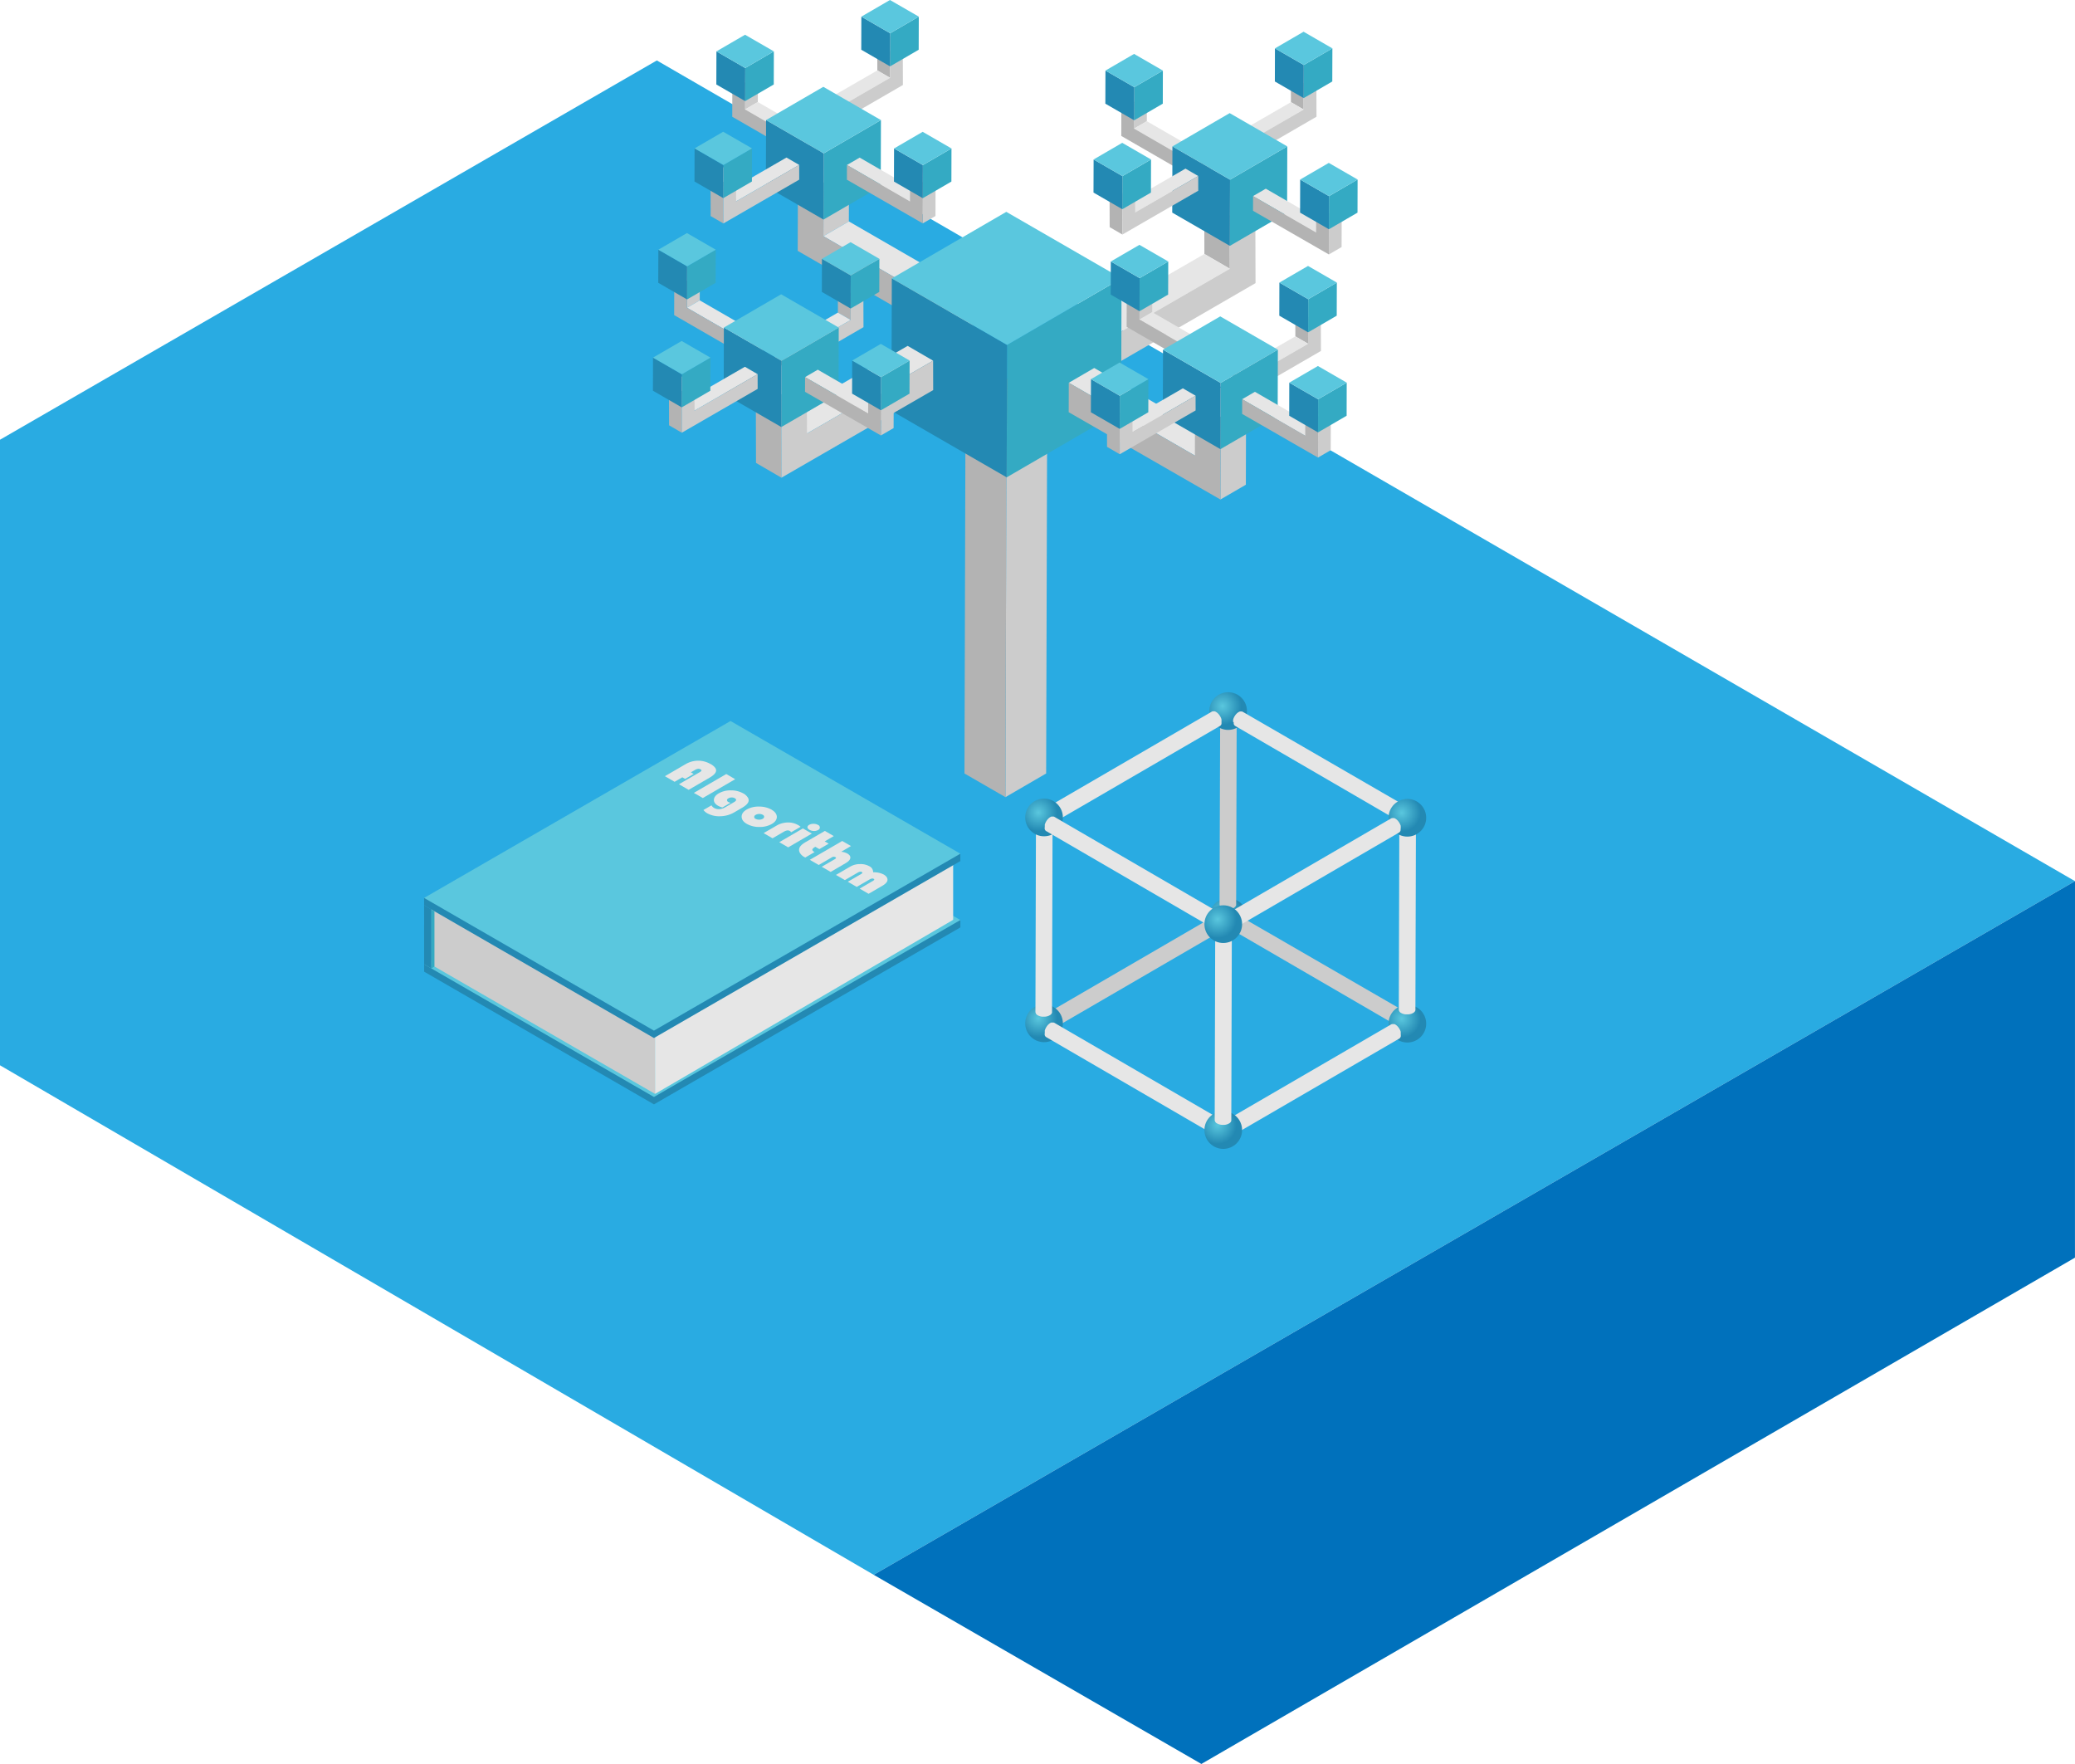 <svg id="Layer_1" data-name="Layer 1" xmlns="http://www.w3.org/2000/svg" xmlns:xlink="http://www.w3.org/1999/xlink" viewBox="0 0 1182 1004.67"><defs><style>.cls-1{fill:none;}.cls-2{fill:#29abe2;}.cls-3{fill:#0071bc;}.cls-4{fill:#2389b3;}.cls-5{fill:#5ac7de;}.cls-6{fill:#ccc;}.cls-7{fill:#e6e6e6;}.cls-8{fill:#34aac3;}.cls-9{isolation:isolate;}.cls-10{clip-path:url(#clip-path);}.cls-11{fill:#848484;}.cls-12{fill:#b3b3b3;}.cls-13{fill:url(#radial-gradient);}.cls-14{fill:url(#radial-gradient-2);}.cls-15{fill:url(#radial-gradient-3);}.cls-16{fill:url(#radial-gradient-4);}.cls-17{fill:url(#radial-gradient-5);}.cls-18{fill:url(#radial-gradient-6);}.cls-19{fill:url(#radial-gradient-7);}.cls-20{fill:url(#radial-gradient-8);}</style><clipPath id="clip-path" transform="translate(-311.3 -29.8)"><polygon class="cls-1" points="683.8 475.5 709.55 460.54 825.6 527.53 799.85 542.5 683.8 475.5"/></clipPath><radialGradient id="radial-gradient" cx="696.41" cy="519.43" r="10.73" gradientUnits="userSpaceOnUse"><stop offset="0" stop-color="#5ac7de"/><stop offset="1" stop-color="#2389b3"/></radialGradient><radialGradient id="radial-gradient-2" cx="798.5" cy="580.2" r="10.73" xlink:href="#radial-gradient"/><radialGradient id="radial-gradient-3" cx="591.54" cy="580.01" r="10.73" xlink:href="#radial-gradient"/><radialGradient id="radial-gradient-4" cx="693.63" cy="640.79" r="10.73" xlink:href="#radial-gradient"/><radialGradient id="radial-gradient-5" cx="696.41" cy="402.16" r="10.73" xlink:href="#radial-gradient"/><radialGradient id="radial-gradient-6" cx="798.5" cy="462.94" r="10.73" xlink:href="#radial-gradient"/><radialGradient id="radial-gradient-7" cx="591.54" cy="462.75" r="10.73" xlink:href="#radial-gradient"/><radialGradient id="radial-gradient-8" cx="693.63" cy="523.52" r="10.73" xlink:href="#radial-gradient"/></defs><title>learning</title><polygon class="cls-2" points="374.16 34.43 1182 501.87 497.69 896.94 0 606.75 0 250.45 374.16 34.43"/><polyline class="cls-3" points="1182 501.87 1181.98 716.31 684.36 1004.67 497.69 896.94"/><g id="Book"><polygon class="cls-4" points="540.68 524.54 416.15 452.64 250.1 548.51 241.6 549.21 241.6 553.42 372.52 629 547.06 528.22 547.06 524.01 540.68 524.54"/><polygon class="cls-5" points="241.6 549.21 416.15 448.43 547.06 524.01 372.52 624.79 241.6 549.21"/><polygon class="cls-6" points="245.74 512.7 245.73 549.48 373.14 623.03 373.13 586.26 245.74 512.7"/><polygon class="cls-7" points="373.13 586.26 373.14 623.03 542.96 523.9 542.96 488.33 373.13 586.26"/><polygon class="cls-4" points="540.67 486.75 416.14 414.85 250.1 510.72 241.59 511.42 241.59 515.63 372.51 591.21 547.05 490.44 547.05 486.23 540.67 486.75"/><polygon class="cls-5" points="241.59 511.42 416.14 410.65 547.05 486.23 372.51 587 241.59 511.42"/><polygon class="cls-4" points="241.59 515.63 241.6 549.21 245.73 551.59 245.73 518.02 241.59 515.63"/><polygon class="cls-8" points="247.48 550.49 247.48 519.03 245.73 518.02 245.73 551.59 247.48 550.49"/><g class="cls-9"><g class="cls-10"><path class="cls-7" d="M716.1,465a14,14,0,0,0-7.15-1.94,14.25,14.25,0,0,0-7.16,2l-11.73,6.83,5.52,3.19,4.4-2.56,1.59.92,4.87-2.83-1.59-.92,2.29-1.33c1.28-.75,2.35-.87,3.21-.37.45.26.61.51.51.77a3,3,0,0,1-1.24,1l-11.56,6.71,5.52,3.19,11.93-6.93q3.56-2.07,3.71-4c.1-1.26-1-2.52-3.12-3.78" transform="translate(-311.3 -29.8)"/><polyline class="cls-7" points="418.79 443.8 413.71 440.86 395.25 451.59 400.34 454.53 418.79 443.8"/><path class="cls-7" d="M734.73,481.71a14,14,0,0,0-7-1.75,13.35,13.35,0,0,0-6.93,1.65q-2.68,1.56-2.83,3.61t2.33,3.49a10.34,10.34,0,0,0,2.5,1l4.65-2.7a3.68,3.68,0,0,1-1.25-.43,1.26,1.26,0,0,1-.78-1.05,1.22,1.22,0,0,1,.76-1A3.65,3.65,0,0,1,728,484a3.7,3.7,0,0,1,1.85.42c1.15.66,1,1.41-.39,2.23l-5.07,2.95a7.37,7.37,0,0,1-3.33,1.06,5.32,5.32,0,0,1-3-.7,3.66,3.66,0,0,1-1.47-1.48l-4.6,2.67a8.51,8.51,0,0,0,2,1.76,14.15,14.15,0,0,0,7.63,1.79,16.31,16.31,0,0,0,7.92-2.21l4.44-2.58c2.24-1.3,3.48-2.57,3.74-3.79a2.9,2.9,0,0,0-.58-2.3,7.21,7.21,0,0,0-2.42-2.14" transform="translate(-311.3 -29.8)"/><path class="cls-7" d="M741.7,496.22a1.31,1.31,0,0,1-.78-1.15,1.41,1.41,0,0,1,.86-1.16,4,4,0,0,1,2-.51,3.81,3.81,0,0,1,2,.46,1.35,1.35,0,0,1,.82,1.15,1.46,1.46,0,0,1-.87,1.17,4.43,4.43,0,0,1-4,0m9.19-5.18a14.39,14.39,0,0,0-7.19-1.81,13.6,13.6,0,0,0-7.08,1.68c-1.94,1.13-2.9,2.49-2.88,4.1s1,3,3,4.11a14,14,0,0,0,7.1,1.72,13.65,13.65,0,0,0,7.06-1.69c1.92-1.11,2.88-2.47,2.88-4s-1-3-2.88-4.06" transform="translate(-311.3 -29.8)"/><path class="cls-7" d="M765.91,499.71a11.22,11.22,0,0,0-6-1.46,13,13,0,0,0-6.26,1.78l-7.37,4.28,5.09,2.94,6.4-3.72c1.4-.82,2.57-1,3.5-.42a1.57,1.57,0,0,1,.66.73l5.41-3.14a11.78,11.78,0,0,0-1.4-1" transform="translate(-311.3 -29.8)"/><path class="cls-7" d="M773.76,504.57l-5.09-2.93-13.48,7.83,5.09,2.94,13.48-7.84m3.49-4.95a5.05,5.05,0,0,0-2.52-.61,4.77,4.77,0,0,0-2.46.56c-.7.41-1,.88-1,1.41s.42,1,1.16,1.45a5.1,5.1,0,0,0,2.5.67,4.81,4.81,0,0,0,2.45-.59,1.58,1.58,0,0,0,.94-1.44,1.75,1.75,0,0,0-1-1.45" transform="translate(-311.3 -29.8)"/><path class="cls-7" d="M786.26,506l-5.09-2.94-11.07,6.43q-2.88,1.68-3.45,3.37a3.25,3.25,0,0,0,.29,2.67,6.22,6.22,0,0,0,2.46,2.35l.6.33,5.31-3.09c-.9-.52-1.33-1-1.27-1.43s.64-1,1.71-1.59l2.28,1.32,5.34-3.1L781.09,509l5.17-3" transform="translate(-311.3 -29.8)"/><path class="cls-7" d="M796.14,511.73l-5.09-2.94L772.6,519.52l5.08,2.94L785,518.2a2,2,0,0,1,2.11-.24c.35.2.49.4.41.59a2.63,2.63,0,0,1-1,.78l-7.13,4.14,5.09,2.94,8.54-5c1.6-.93,2.48-1.88,2.65-2.87s-.39-1.85-1.7-2.61a8.6,8.6,0,0,0-3.52-1l5.64-3.28" transform="translate(-311.3 -29.8)"/><path class="cls-7" d="M814.57,527.82a12.45,12.45,0,0,0-5.9-1.21,3.7,3.7,0,0,0-2.16-3.44,10.18,10.18,0,0,0-5.31-1.23,11.06,11.06,0,0,0-5.41,1.35l-8.3,4.83,5.09,2.94,7.26-4.22c1-.58,1.79-.71,2.35-.39.31.18.41.37.32.57a2.85,2.85,0,0,1-1,.78L794.25,532l5.09,2.94,7.26-4.22c1-.58,1.79-.71,2.37-.38.31.18.4.37.31.57a2.75,2.75,0,0,1-1,.77L801,535.93l5.08,2.94,7.74-4.5c1.83-1.06,2.81-2.1,3-3.13q.3-1.95-2.24-3.42" transform="translate(-311.3 -29.8)"/></g></g></g><g id="Tree"><g id="Trunk"><polygon class="cls-6" points="573.34 242.42 596.53 228.95 595.93 440.54 572.74 454.02 573.34 242.42"/><polygon class="cls-11" points="550 228.95 573.19 215.48 596.53 228.95 573.34 242.42 550 228.95"/><polygon class="cls-12" points="573.34 242.42 572.74 454.02 549.4 440.55 550 228.95 573.34 242.42"/></g><g id="Branch_2" data-name="Branch 2"><polygon class="cls-12" points="700.56 153.07 686.07 144.65 685.98 114.22 700.48 122.64 700.56 153.07"/><polygon class="cls-7" points="700.48 122.64 685.98 114.22 700.57 105.8 715.06 114.22 700.48 122.64"/><polygon class="cls-7" points="628.72 194.55 614.23 186.13 686.07 144.65 700.56 153.07 628.72 194.55"/><polygon class="cls-12" points="628.77 211.31 614.28 202.89 614.23 186.13 628.72 194.55 628.77 211.31"/><polygon class="cls-6" points="715.06 114.22 715.15 144.65 715.2 161.25 628.77 211.31 628.72 194.55 700.56 153.07 700.48 122.64 715.06 114.22"/></g><g id="Branch_4" data-name="Branch 4"><polygon class="cls-6" points="469.13 104.09 483.62 95.67 483.54 126.11 469.04 134.53 469.13 104.09"/><polygon class="cls-7" points="454.55 95.67 469.04 87.25 483.62 95.67 469.13 104.09 454.55 95.67"/><polygon class="cls-6" points="540.89 176.01 555.38 167.59 555.34 184.35 540.84 192.77 540.89 176.01"/><polygon class="cls-7" points="469.04 134.53 483.54 126.11 555.38 167.59 540.89 176.01 469.04 134.53"/><polygon class="cls-12" points="469.13 104.09 469.04 134.53 540.89 176.01 540.84 192.77 454.41 142.87 454.46 126.11 454.55 95.67 469.13 104.09"/></g><g id="Branch_4_copy" data-name="Branch 4 copy"><polygon class="cls-6" points="424.48 47.11 431.73 42.9 431.69 58.12 424.44 62.33 424.48 47.11"/><polygon class="cls-7" points="417.19 42.9 424.44 38.69 431.73 42.9 424.48 47.11 417.19 42.9"/><polygon class="cls-6" points="460.36 83.07 467.61 78.86 467.58 87.24 460.34 91.45 460.36 83.07"/><polygon class="cls-7" points="424.44 62.33 431.69 58.12 467.61 78.86 460.36 83.07 424.44 62.33"/><polygon class="cls-12" points="424.48 47.11 424.44 62.33 460.36 83.07 460.34 91.45 417.12 66.5 417.14 58.12 417.19 42.9 424.48 47.11"/></g><g id="Bush_4_copy" data-name="Bush 4 copy"><polygon class="cls-8" points="440.82 29.26 440.77 48.12 424.46 57.59 424.52 38.74 440.82 29.26"/><polygon class="cls-4" points="424.52 38.74 424.46 57.59 408.05 48.12 408.11 29.26 424.52 38.74"/><polygon class="cls-5" points="440.82 29.26 424.52 38.74 408.11 29.26 424.41 19.79 440.82 29.26"/></g><g id="Branch_4_copy_3" data-name="Branch 4 copy 3"><polygon class="cls-6" points="391.39 160.07 398.64 155.86 398.6 171.07 391.35 175.28 391.39 160.07"/><polygon class="cls-7" points="384.1 155.86 391.35 151.65 398.64 155.86 391.39 160.07 384.1 155.86"/><polygon class="cls-6" points="427.27 196.03 434.52 191.81 434.5 200.19 427.25 204.41 427.27 196.03"/><polygon class="cls-7" points="391.35 175.28 398.6 171.07 434.52 191.81 427.27 196.03 391.35 175.28"/><polygon class="cls-12" points="391.39 160.07 391.35 175.28 427.27 196.03 427.25 204.41 384.03 179.46 384.06 171.07 384.1 155.86 391.39 160.07"/></g><g id="Bush_4_copy_3" data-name="Bush 4 copy 3"><polygon class="cls-8" points="407.73 142.22 407.68 161.07 391.38 170.55 391.43 151.69 407.73 142.22"/><polygon class="cls-4" points="391.43 151.69 391.38 170.55 374.96 161.07 375.02 142.22 391.43 151.69"/><polygon class="cls-5" points="407.73 142.22 391.43 151.69 375.02 142.22 391.32 132.74 407.73 142.22"/></g><g id="Branch_4_copy_4" data-name="Branch 4 copy 4"><polygon class="cls-6" points="646.08 58.04 653.33 53.83 653.28 69.04 646.04 73.25 646.08 58.04"/><polygon class="cls-7" points="638.79 53.83 646.03 49.62 653.33 53.83 646.08 58.04 638.79 53.83"/><polygon class="cls-6" points="681.96 94 689.21 89.78 689.18 98.17 681.94 102.38 681.96 94"/><polygon class="cls-7" points="646.04 73.25 653.28 69.04 689.21 89.78 681.96 94 646.04 73.25"/><polygon class="cls-12" points="646.08 58.04 646.04 73.25 681.96 94 681.94 102.38 638.72 77.42 638.75 69.05 638.79 53.83 646.08 58.04"/></g><g id="Bush_4_copy_4" data-name="Bush 4 copy 4"><polygon class="cls-8" points="662.42 40.19 662.37 59.05 646.07 68.52 646.12 49.66 662.42 40.19"/><polygon class="cls-4" points="646.12 49.66 646.07 68.52 629.65 59.05 629.71 40.19 646.12 49.66"/><polygon class="cls-5" points="662.42 40.19 646.12 49.66 629.71 40.19 646.01 30.71 662.42 40.19"/></g><g id="Branch_2_copy_3" data-name="Branch 2 copy 3"><polygon class="cls-12" points="507.01 44.32 499.76 40.11 499.72 24.89 506.97 29.11 507.01 44.32"/><polygon class="cls-7" points="506.97 29.11 499.72 24.89 507.01 20.68 514.26 24.9 506.97 29.11"/><polygon class="cls-7" points="471.09 65.06 463.85 60.85 499.76 40.11 507.01 44.32 471.09 65.06"/><polygon class="cls-12" points="471.12 73.44 463.87 69.23 463.85 60.85 471.09 65.06 471.12 73.44"/><polygon class="cls-6" points="514.26 24.9 514.3 40.11 514.33 48.41 471.12 73.44 471.09 65.06 507.01 44.32 506.97 29.11 514.26 24.9"/></g><g id="Bush_3_copy_3" data-name="Bush 3 copy 3"><polygon class="cls-8" points="523.38 9.47 523.32 28.33 507.02 37.81 507.07 18.95 523.38 9.47"/><polygon class="cls-4" points="507.07 18.95 507.02 37.81 490.61 28.33 490.66 9.47 507.07 18.95"/><polygon class="cls-5" points="523.38 9.47 507.07 18.95 490.66 9.47 506.96 0 523.38 9.47"/></g><g id="Branch_2_copy_2" data-name="Branch 2 copy 2"><polygon class="cls-12" points="484.56 182.25 477.31 178.04 477.27 162.83 484.52 167.04 484.56 182.25"/><polygon class="cls-7" points="484.52 167.04 477.27 162.83 484.56 158.62 491.81 162.83 484.52 167.04"/><polygon class="cls-7" points="448.64 202.99 441.39 198.78 477.31 178.04 484.56 182.25 448.64 202.99"/><polygon class="cls-12" points="448.67 211.37 441.42 207.16 441.39 198.78 448.64 202.99 448.67 211.37"/><polygon class="cls-6" points="491.81 162.83 491.85 178.04 491.88 186.34 448.67 211.37 448.64 202.99 484.56 182.25 484.52 167.04 491.81 162.83"/></g><g id="Bush_3_copy_2" data-name="Bush 3 copy 2"><polygon class="cls-8" points="500.93 147.41 500.87 166.27 484.57 175.74 484.62 156.88 500.93 147.41"/><polygon class="cls-4" points="484.62 156.88 484.57 175.74 468.16 166.27 468.21 147.41 484.62 156.88"/><polygon class="cls-5" points="500.93 147.41 484.62 156.88 468.21 147.41 484.51 137.93 500.93 147.41"/></g><g id="Bush_4" data-name="Bush 4"><polygon class="cls-8" points="501.81 68.39 501.71 106.11 469.1 125.06 469.2 87.34 501.81 68.39"/><polygon class="cls-4" points="469.2 87.34 469.1 125.06 436.28 106.11 436.38 68.39 469.2 87.34"/><polygon class="cls-5" points="501.81 68.39 469.2 87.34 436.38 68.39 468.99 49.45 501.81 68.39"/></g><g id="Bush_1" data-name="Bush 1"><polygon class="cls-8" points="638.87 158.55 638.66 233.98 573.44 271.88 573.66 196.45 638.87 158.55"/><polygon class="cls-4" points="573.66 196.45 573.44 271.88 507.8 233.98 508.01 158.56 573.66 196.45"/><polygon class="cls-5" points="638.87 158.55 573.66 196.45 508.01 158.56 573.23 120.66 638.87 158.55"/></g><g id="Branch_4_copy_2" data-name="Branch 4 copy 2"><polygon class="cls-6" points="649.14 166.78 656.38 162.57 656.34 177.78 649.09 182 649.14 166.78"/><polygon class="cls-7" points="641.84 162.57 649.09 158.36 656.38 162.57 649.14 166.78 641.84 162.57"/><polygon class="cls-6" points="685.02 202.74 692.26 198.53 692.24 206.91 684.99 211.12 685.02 202.74"/><polygon class="cls-7" points="649.09 182 656.34 177.78 692.26 198.53 685.02 202.74 649.09 182"/><polygon class="cls-12" points="649.14 166.78 649.09 182 685.02 202.74 684.99 211.12 641.78 186.17 641.8 177.79 641.84 162.57 649.14 166.78"/></g><g id="Bush_4_copy_2" data-name="Bush 4 copy 2"><polygon class="cls-8" points="665.48 148.93 665.42 167.78 649.12 177.26 649.17 158.4 665.48 148.93"/><polygon class="cls-4" points="649.17 158.4 649.12 177.26 632.71 167.78 632.76 148.93 649.17 158.4"/><polygon class="cls-5" points="665.48 148.93 649.17 158.4 632.76 148.93 649.07 139.45 665.48 148.93"/></g><g id="Branch_1" data-name="Branch 1"><polygon class="cls-7" points="459.68 246.9 445.19 238.48 517.04 197 531.53 205.42 459.68 246.9"/><polygon class="cls-12" points="445.1 255.32 445.01 224.88 430.52 216.46 430.6 246.9 430.65 263.66 445.14 272.08 445.1 255.32"/><polygon class="cls-7" points="445.01 224.88 430.52 216.46 445.1 208.04 459.6 216.46 445.01 224.88"/><polygon class="cls-6" points="459.6 216.46 459.68 246.9 531.53 205.42 531.58 222.18 445.14 272.08 445.1 255.32 445.01 224.88 459.6 216.46"/></g><g id="Bush_5" data-name="Bush 5"><polygon class="cls-8" points="477.78 186.56 477.67 224.28 445.06 243.22 445.17 205.51 477.78 186.56"/><polygon class="cls-4" points="445.17 205.51 445.06 243.22 412.24 224.28 412.35 186.56 445.17 205.51"/><polygon class="cls-5" points="477.78 186.56 445.17 205.51 412.35 186.56 444.96 167.61 477.78 186.56"/></g><g id="Branch_1_copy" data-name="Branch 1 copy"><polygon class="cls-7" points="395.65 233.86 388.4 229.65 424.32 208.9 431.57 213.12 395.65 233.86"/><polygon class="cls-12" points="388.36 238.07 388.31 222.85 381.06 218.64 381.11 233.85 381.13 242.24 388.38 246.45 388.36 238.07"/><polygon class="cls-7" points="388.31 222.85 381.06 218.64 388.36 214.43 395.6 218.64 388.31 222.85"/><polygon class="cls-6" points="395.6 218.64 395.65 233.86 431.57 213.12 431.59 221.5 388.38 246.45 388.36 238.07 388.31 222.85 395.6 218.64"/></g><g id="Bush_5_copy" data-name="Bush 5 copy"><polygon class="cls-8" points="404.7 203.69 404.64 222.54 388.34 232.02 388.39 213.16 404.7 203.69"/><polygon class="cls-4" points="388.39 213.16 388.34 232.02 371.93 222.54 371.98 203.69 388.39 213.16"/><polygon class="cls-5" points="404.7 203.69 388.39 213.16 371.98 203.69 388.29 194.21 404.7 203.69"/></g><g id="Branch_3" data-name="Branch 3"><polygon class="cls-7" points="608.82 218.01 623.31 209.59 695.15 251.06 680.66 259.49 608.82 218.01"/><polygon class="cls-6" points="695.33 237.47 695.24 267.91 695.2 284.5 709.69 276.08 709.73 259.49 709.82 229.05 695.33 237.47"/><polygon class="cls-7" points="680.74 229.05 695.24 220.63 709.82 229.05 695.33 237.47 680.74 229.05"/><polygon class="cls-12" points="695.33 237.47 695.24 267.91 695.2 284.5 608.77 234.77 608.82 218.01 680.66 259.49 680.74 229.05 695.33 237.47"/></g><g id="Branch_2_copy_4" data-name="Branch 2 copy 4"><polygon class="cls-12" points="745.14 195.79 737.89 191.58 737.85 176.36 745.1 180.57 745.14 195.79"/><polygon class="cls-7" points="745.1 180.57 737.85 176.36 745.14 172.15 752.39 176.36 745.1 180.57"/><polygon class="cls-7" points="709.22 216.53 701.98 212.32 737.89 191.58 745.14 195.79 709.22 216.53"/><polygon class="cls-12" points="709.25 224.91 702 220.7 701.98 212.32 709.22 216.53 709.25 224.91"/><polygon class="cls-6" points="752.39 176.36 752.43 191.58 752.46 199.88 709.25 224.91 709.22 216.53 745.14 195.79 745.1 180.57 752.39 176.36"/></g><g id="Bush_3_copy_4" data-name="Bush 3 copy 4"><polygon class="cls-8" points="761.51 160.94 761.45 179.8 745.15 189.28 745.2 170.42 761.51 160.94"/><polygon class="cls-4" points="745.2 170.42 745.15 189.28 728.74 179.8 728.79 160.94 745.2 170.42"/><polygon class="cls-5" points="761.51 160.94 745.2 170.42 728.79 160.94 745.1 151.47 761.51 160.94"/></g><g id="Bush_2" data-name="Bush 2"><polygon class="cls-8" points="727.92 199.15 727.81 236.87 695.2 255.82 695.31 218.1 727.92 199.15"/><polygon class="cls-4" points="695.31 218.1 695.2 255.82 662.38 236.87 662.49 199.15 695.31 218.1"/><polygon class="cls-5" points="727.92 199.15 695.31 218.1 662.49 199.15 695.1 180.2 727.92 199.15"/></g><g id="Branch_3_copy" data-name="Branch 3 copy"><polygon class="cls-7" points="707.59 227.37 714.84 223.16 750.76 243.89 743.51 248.1 707.59 227.37"/><polygon class="cls-6" points="750.85 237.1 750.81 252.31 750.78 260.61 758.03 256.4 758.05 248.1 758.1 232.89 750.85 237.1"/><polygon class="cls-7" points="743.56 232.89 750.8 228.68 758.1 232.89 750.85 237.1 743.56 232.89"/><polygon class="cls-12" points="750.85 237.1 750.81 252.31 750.78 260.61 707.57 235.75 707.59 227.37 743.51 248.1 743.56 232.89 750.85 237.1"/></g><g id="Bush_2_copy" data-name="Bush 2 copy"><polygon class="cls-8" points="767.14 217.94 767.09 236.79 750.79 246.27 750.84 227.41 767.14 217.94"/><polygon class="cls-4" points="750.84 227.41 750.79 246.27 734.38 236.79 734.43 217.94 750.84 227.41"/><polygon class="cls-5" points="767.14 217.94 750.84 227.41 734.43 217.94 750.73 208.46 767.14 217.94"/></g><g id="Branch_3_copy_3" data-name="Branch 3 copy 3"><polygon class="cls-7" points="458.6 214.78 465.84 210.56 501.76 231.3 494.52 235.51 458.6 214.78"/><polygon class="cls-6" points="501.85 224.51 501.81 239.72 501.79 248.02 509.03 243.81 509.06 235.51 509.1 220.29 501.85 224.51"/><polygon class="cls-7" points="494.56 220.3 501.81 216.09 509.1 220.29 501.85 224.51 494.56 220.3"/><polygon class="cls-12" points="501.85 224.51 501.81 239.72 501.79 248.02 458.57 223.16 458.6 214.78 494.52 235.51 494.56 220.3 501.85 224.51"/></g><g id="Bush_2_copy_3" data-name="Bush 2 copy 3"><polygon class="cls-8" points="518.15 205.35 518.09 224.2 501.79 233.68 501.84 214.82 518.15 205.35"/><polygon class="cls-4" points="501.84 214.82 501.79 233.68 485.38 224.2 485.43 205.35 501.84 214.82"/><polygon class="cls-5" points="518.15 205.35 501.84 214.82 485.43 205.35 501.74 195.87 518.15 205.35"/></g><g id="Branch_1_copy_2" data-name="Branch 1 copy 2"><polygon class="cls-7" points="645.13 246.12 637.88 241.91 673.8 221.17 681.05 225.38 645.13 246.12"/><polygon class="cls-12" points="637.83 250.33 637.79 235.12 630.54 230.9 630.59 246.12 630.61 254.5 637.86 258.71 637.83 250.33"/><polygon class="cls-7" points="637.79 235.12 630.54 230.9 637.84 226.69 645.08 230.9 637.79 235.12"/><polygon class="cls-6" points="645.08 230.9 645.13 246.12 681.05 225.38 681.07 233.76 637.86 258.71 637.83 250.33 637.79 235.12 645.08 230.9"/></g><g id="Bush_5_copy_2" data-name="Bush 5 copy 2"><polygon class="cls-8" points="654.17 215.95 654.12 234.81 637.82 244.28 637.87 225.43 654.17 215.95"/><polygon class="cls-4" points="637.87 225.43 637.82 244.28 621.41 234.81 621.46 215.95 637.87 225.43"/><polygon class="cls-5" points="654.17 215.95 637.87 225.43 621.46 215.95 637.76 206.48 654.17 215.95"/></g><g id="Branch_2_copy" data-name="Branch 2 copy"><polygon class="cls-12" points="742.61 62.39 735.37 58.18 735.32 42.97 742.57 47.18 742.61 62.39"/><polygon class="cls-7" points="742.57 47.18 735.32 42.97 742.62 38.76 749.86 42.97 742.57 47.18"/><polygon class="cls-7" points="706.69 83.13 699.45 78.92 735.37 58.18 742.61 62.39 706.69 83.13"/><polygon class="cls-12" points="706.72 91.51 699.47 87.3 699.45 78.92 706.69 83.13 706.72 91.51"/><polygon class="cls-6" points="749.86 42.97 749.9 58.18 749.93 66.48 706.72 91.51 706.69 83.13 742.61 62.39 742.57 47.18 749.86 42.97"/></g><g id="Bush_3_copy" data-name="Bush 3 copy"><polygon class="cls-8" points="758.98 27.55 758.92 46.41 742.62 55.88 742.67 37.02 758.98 27.55"/><polygon class="cls-4" points="742.67 37.02 742.62 55.88 726.21 46.41 726.26 27.55 742.67 37.02"/><polygon class="cls-5" points="758.98 27.55 742.67 37.02 726.26 27.55 742.57 18.07 758.98 27.55"/></g><g id="Bush_3" data-name="Bush 3"><polygon class="cls-8" points="733.29 83.38 733.18 121.09 700.58 140.04 700.68 102.33 733.29 83.38"/><polygon class="cls-4" points="700.68 102.33 700.58 140.04 667.75 121.09 667.86 83.38 700.68 102.33"/><polygon class="cls-5" points="733.29 83.38 700.68 102.33 667.86 83.38 700.47 64.43 733.29 83.38"/></g><g id="Branch_3_copy_4" data-name="Branch 3 copy 4"><polygon class="cls-7" points="713.79 111.68 721.04 107.47 756.96 128.21 749.71 132.42 713.79 111.68"/><polygon class="cls-6" points="757.05 121.41 757.01 136.63 756.98 144.92 764.23 140.71 764.25 132.42 764.3 117.2 757.05 121.41"/><polygon class="cls-7" points="749.76 117.2 757 112.99 764.3 117.2 757.05 121.41 749.76 117.2"/><polygon class="cls-12" points="757.05 121.41 757.01 136.63 756.98 144.92 713.77 120.06 713.79 111.68 749.71 132.42 749.76 117.2 757.05 121.41"/></g><g id="Bush_2_copy_4" data-name="Bush 2 copy 4"><polygon class="cls-8" points="773.34 102.25 773.29 121.11 756.99 130.58 757.04 111.72 773.34 102.25"/><polygon class="cls-4" points="757.04 111.72 756.99 130.58 740.58 121.11 740.63 102.25 757.04 111.72"/><polygon class="cls-5" points="773.34 102.25 757.04 111.72 740.63 102.25 756.93 92.78 773.34 102.25"/></g><g id="Branch_1_copy_3" data-name="Branch 1 copy 3"><polygon class="cls-7" points="646.63 120.99 639.38 116.78 675.3 96.04 682.55 100.25 646.63 120.99"/><polygon class="cls-12" points="639.33 125.2 639.29 109.99 632.04 105.78 632.09 120.99 632.11 129.37 639.36 133.58 639.33 125.2"/><polygon class="cls-7" points="639.29 109.99 632.04 105.78 639.34 101.56 646.58 105.78 639.29 109.99"/><polygon class="cls-6" points="646.58 105.78 646.63 120.99 682.55 100.25 682.57 108.63 639.36 133.58 639.33 125.2 639.29 109.99 646.58 105.78"/></g><g id="Bush_5_copy_3" data-name="Bush 5 copy 3"><polygon class="cls-8" points="655.67 90.83 655.62 109.68 639.32 119.16 639.37 100.3 655.67 90.83"/><polygon class="cls-4" points="639.37 100.3 639.32 119.16 622.9 109.68 622.96 90.83 639.37 100.3"/><polygon class="cls-5" points="655.67 90.83 639.37 100.3 622.96 90.83 639.26 81.35 655.67 90.83"/></g><g id="Branch_1_copy_4" data-name="Branch 1 copy 4"><polygon class="cls-7" points="419.32 114.68 412.08 110.47 448 89.73 455.25 93.94 419.32 114.68"/><polygon class="cls-12" points="412.03 118.89 411.99 103.68 404.74 99.47 404.79 114.68 404.81 123.06 412.06 127.27 412.03 118.89"/><polygon class="cls-7" points="411.99 103.68 404.74 99.47 412.04 95.25 419.28 99.47 411.99 103.68"/><polygon class="cls-6" points="419.28 99.47 419.32 114.68 455.25 93.94 455.27 102.32 412.06 127.27 412.03 118.89 411.99 103.68 419.28 99.47"/></g><g id="Bush_5_copy_4" data-name="Bush 5 copy 4"><polygon class="cls-8" points="428.37 84.51 428.32 103.37 412.01 112.85 412.07 93.99 428.37 84.51"/><polygon class="cls-4" points="412.07 93.99 412.01 112.85 395.6 103.37 395.66 84.51 412.07 93.99"/><polygon class="cls-5" points="428.37 84.51 412.07 93.99 395.66 84.51 411.96 75.04 428.37 84.51"/></g><g id="Branch_3_copy_2" data-name="Branch 3 copy 2"><polygon class="cls-7" points="482.45 93.98 489.7 89.77 525.62 110.51 518.37 114.72 482.45 93.98"/><polygon class="cls-6" points="525.71 103.72 525.66 118.93 525.64 127.23 532.89 123.02 532.91 114.72 532.95 99.5 525.71 103.72"/><polygon class="cls-7" points="518.41 99.51 525.66 95.3 532.95 99.5 525.71 103.72 518.41 99.51"/><polygon class="cls-12" points="525.71 103.72 525.66 118.93 525.64 127.23 482.43 102.36 482.45 93.98 518.37 114.72 518.41 99.51 525.71 103.72"/></g><g id="Bush_2_copy_2" data-name="Bush 2 copy 2"><polygon class="cls-8" points="542 84.56 541.95 103.41 525.64 112.89 525.7 94.03 542 84.56"/><polygon class="cls-4" points="525.7 94.03 525.64 112.89 509.23 103.41 509.29 84.56 525.7 94.03"/><polygon class="cls-5" points="542 84.56 525.7 94.03 509.29 84.56 525.59 75.08 542 84.56"/></g></g><g id="Box"><circle class="cls-13" cx="699.6" cy="522.26" r="10.73"/><path class="cls-6" d="M1013.72,558.32c0-.06,0-.11,0-.17s0-.11,0-.16,0-.11,0-.17l0-.17a1.22,1.22,0,0,1,0-.17l0-.17c0-.06,0-.12,0-.18s0-.12.05-.18,0-.12,0-.18l.06-.17.06-.18.06-.16a1.22,1.22,0,0,1,.07-.17l.07-.16a1.11,1.11,0,0,1,.07-.16l.09-.18c0-.07.07-.14.1-.2l.17-.3c.08-.14.16-.27.25-.4l.21-.31.15-.19.13-.16.14-.16a.86.86,0,0,1,.13-.14l.14-.15a1.85,1.85,0,0,1,.14-.14l.15-.14.15-.13.15-.12.15-.11.14-.11.15-.09.14-.09,0,0,.11-.06.14-.07.13-.07.14,0,.14-.06.13,0,.14,0,.14,0,.15,0,.15,0h.33l.2,0,.23.07a1.39,1.39,0,0,1,.28.12L1113,606.76a1.43,1.43,0,0,0-.28-.13l-.23-.07-.2,0H1112l-.15,0-.15,0-.14,0-.14,0-.13.05-.14,0-.13,0-.14.07-.14.07-.1.06,0,0-.14.09-.14.09-.15.11-.15.11-.15.12-.15.13-.15.14-.14.14-.14.15-.13.14a1.83,1.83,0,0,0-.13.16,1,1,0,0,0-.13.16l-.15.2-.22.3c-.09.13-.17.27-.25.4l-.17.3-.1.2-.09.18-.07.16c0,.06,0,.11-.07.16s0,.11-.07.17l-.06.16-.06.18a1.09,1.09,0,0,0,0,.17l-.06.18c0,.06,0,.12,0,.18s0,.12,0,.18l0,.17,0,.17,0,.17c0,.06,0,.12,0,.17s0,.11,0,.16v.17a.76.76,0,0,0,0,.15h0c0,.06,0,.11,0,.16a.81.81,0,0,0,0,.16c0,.06,0,.11,0,.17l0,.16,0,.16c0,.06,0,.12.05.17a.55.55,0,0,0,.06.18,1.08,1.08,0,0,0,.08.19c0,.09.08.16.12.24a1.88,1.88,0,0,0,.59.57l-93.54-54.36a2,2,0,0,1-.72-.81c0-.06,0-.12-.08-.19l-.06-.18c0-.05,0-.11,0-.17l0-.16,0-.17c0-.05,0-.1,0-.16a.92.92,0,0,0,0-.16v-.16h0Z" transform="translate(-311.3 -29.8)"/><circle class="cls-14" cx="801.69" cy="583.04" r="10.73"/><path class="cls-7" d="M1109.21,619v-.17c0-.05,0-.11,0-.16s0-.11,0-.17l0-.17,0-.17,0-.18c0-.05,0-.11,0-.17s0-.12,0-.18a1.21,1.21,0,0,1,0-.18l-.06-.18-.06-.17-.06-.16c0-.06,0-.11-.07-.17a1.11,1.11,0,0,0-.07-.16l-.07-.16-.09-.18c0-.07-.07-.14-.1-.2l-.17-.3c-.08-.14-.16-.27-.25-.4s-.14-.21-.22-.31l-.15-.19-.13-.17-.13-.15a.86.86,0,0,0-.13-.14l-.14-.15-.14-.14-.15-.14-.15-.13-.15-.12-.15-.12-.15-.1-.14-.1-.14-.08,0,0-.1-.06-.14-.07-.14-.07-.13-.06-.14,0-.13,0-.14,0-.14,0-.15,0-.15,0h-.33l-.2,0-.23.07a1.39,1.39,0,0,0-.28.12l-93.54,54.36.27-.12.24-.07.19,0h.34l.15,0,.15,0,.13,0,.14,0,.14,0,.14.06.13.05.14.07.13.07.11.06,0,0,.14.09.14.09.15.11.15.11.15.12.15.13.15.14.14.14.14.15.13.14c0,.05.09.1.13.16s.09.1.13.16l.15.19.22.31c.08.13.17.26.25.4l.16.3c0,.06.07.13.11.2a1.42,1.42,0,0,1,.08.18c0,.05,0,.11.08.16s0,.11.07.16l.06.17a1.11,1.11,0,0,1,.07.16l.06.18s0,.11,0,.17a442509860372.21,442509860372.21,0,0,1,.1.36,1.16,1.16,0,0,1,0,.18,1,1,0,0,1,0,.17l0,.17a1.11,1.11,0,0,1,0,.17,1,1,0,0,1,0,.17.86.86,0,0,1,0,.16,1,1,0,0,1,0,.17v.15h0v.16c0,.06,0,.11,0,.16a.78.78,0,0,1,0,.16,1,1,0,0,1,0,.17l0,.16c0,.06,0,.12-.05.17l-.06.18a1.08,1.08,0,0,1-.08.19,2,2,0,0,1-.71.81l93.54-54.37a1.69,1.69,0,0,0,.59-.57,1.67,1.67,0,0,0,.12-.23,1.08,1.08,0,0,0,.08-.19.64.64,0,0,0,.06-.18.84.84,0,0,0,.05-.17l0-.17,0-.16s0-.1,0-.16a.81.81,0,0,0,0-.16.86.86,0,0,0,0-.16h0A.76.76,0,0,0,1109.21,619Z" transform="translate(-311.3 -29.8)"/><path class="cls-6" d="M1007.12,558.21V558s0-.11,0-.16,0-.11,0-.17l0-.17,0-.17,0-.17c0-.06,0-.12,0-.18s0-.12,0-.18l-.06-.18a.84.84,0,0,0-.05-.17l-.06-.18-.06-.16c0-.06,0-.11-.07-.17s-.05-.1-.07-.16l-.07-.16-.09-.18c0-.07-.07-.14-.1-.2l-.17-.3c-.08-.14-.16-.27-.25-.4s-.14-.21-.22-.31l-.15-.19a501743775098.62,501743775098.62,0,0,0-.26-.32l-.13-.14-.14-.15-.14-.14-.15-.14-.15-.13-.15-.12-.15-.11-.15-.11-.14-.09-.14-.09,0,0-.1-.06-.14-.07-.14-.07-.13-.05-.14,0-.13-.05-.14,0-.14,0-.15,0-.15,0h-.33l-.2,0-.23.07a1,1,0,0,0-.28.13l-93.54,54.36a1.66,1.66,0,0,1,.27-.13l.24-.07.19,0h.34l.15,0,.15,0,.13,0,.14,0,.14.05.14,0,.13,0,.14.07.13.07.11.06,0,0,.15.09.14.09.15.11.15.11.15.12.15.13.15.14.14.14.14.15.13.14.13.16c0,.05.09.1.13.16l.15.2c.07.1.15.2.21.3l.26.4.16.3.11.2a1.42,1.42,0,0,1,.08.18c0,.05.05.11.08.16s0,.11.07.16l.06.17a1.11,1.11,0,0,1,.07.16l.06.18,0,.17a442509860372.63,442509860372.63,0,0,1,.1.36,1.16,1.16,0,0,1,0,.18,1.36,1.36,0,0,1,0,.17l0,.17a1.11,1.11,0,0,1,0,.17,1.11,1.11,0,0,1,0,.17.92.92,0,0,1,0,.16,1,1,0,0,1,0,.17v.15h0v.16c0,.06,0,.11,0,.16a1,1,0,0,1,0,.17,1,1,0,0,1,0,.16l0,.16c0,.06,0,.12,0,.17l-.06.18a1.08,1.08,0,0,1-.08.19,1.83,1.83,0,0,1-.13.24,1.75,1.75,0,0,1-.58.57l93.54-54.36a1.81,1.81,0,0,0,.59-.58,1.67,1.67,0,0,0,.12-.23,1.08,1.08,0,0,0,.08-.19.64.64,0,0,0,.06-.18.84.84,0,0,0,0-.17l0-.16,0-.17c0-.05,0-.1,0-.16a.81.81,0,0,0,0-.16s0-.11,0-.16h0A.76.76,0,0,0,1007.12,558.21Z" transform="translate(-311.3 -29.8)"/><circle class="cls-15" cx="594.73" cy="582.85" r="10.73"/><path class="cls-7" d="M906.45,618.12s0-.1,0-.16,0-.11,0-.16,0-.11,0-.17a.88.88,0,0,0,0-.17l0-.17a1.16,1.16,0,0,0,0-.18c0-.05,0-.11,0-.17s0-.12,0-.18,0-.12.05-.18l.06-.18.06-.17.06-.16a1.22,1.22,0,0,1,.07-.17l.06-.16.08-.16.09-.18a1.24,1.24,0,0,1,.1-.2c.05-.1.11-.2.17-.3s.16-.27.25-.4l.21-.31.15-.19.13-.17.13-.15.14-.14.13-.15.15-.14.15-.14a1,1,0,0,1,.15-.13l.15-.12.14-.12.15-.1.14-.1.15-.08,0,0,.11-.06.14-.07.13-.07.14-.06.13,0,.14,0,.14,0,.14,0,.14,0,.15,0h.34l.19,0,.24.07a1.11,1.11,0,0,1,.27.12l93.55,54.36a1.39,1.39,0,0,0-.28-.12l-.23-.07-.2,0h-.33l-.15,0-.15,0-.14,0-.14,0-.13,0-.14.06-.13.05-.14.07-.14.07-.11.06,0,0-.14.09-.15.09-.14.1-.15.12-.15.12-.15.13-.15.14-.14.14-.14.15a.86.86,0,0,0-.13.14,573421457070.45,573421457070.45,0,0,1-.26.32,1.25,1.25,0,0,0-.15.19c-.08.1-.15.21-.22.31s-.17.26-.25.4l-.17.3-.1.2-.09.18-.07.16-.07.16c0,.06,0,.11-.07.17l-.06.16-.06.18-.06.17a1.21,1.21,0,0,1,0,.18c0,.06,0,.12-.05.18a1.16,1.16,0,0,1,0,.18l0,.17,0,.17,0,.17c0,.06,0,.11,0,.17s0,.11,0,.16a1,1,0,0,1,0,.17v.15h0a.86.86,0,0,0,0,.16.81.81,0,0,0,0,.16c0,.06,0,.11,0,.16l0,.17,0,.16a.84.84,0,0,0,0,.17,1.21,1.21,0,0,0,0,.18c0,.07.06.13.08.19l.13.23a1.81,1.81,0,0,0,.59.58l-93.55-54.37a1.66,1.66,0,0,1-.58-.57,1.71,1.71,0,0,1-.13-.23c0-.06-.05-.12-.08-.19l-.06-.18s0-.11,0-.17a.85.85,0,0,1,0-.17s0-.1,0-.16,0-.1,0-.16a.86.86,0,0,0,0-.16v-.16h0Z" transform="translate(-311.3 -29.8)"/><circle class="cls-16" cx="696.82" cy="643.63" r="10.73"/><path class="cls-7" d="M910.94,498.05a1.33,1.33,0,0,1,0,.28,2.68,2.68,0,0,1-.07.27c0,.09-.08.18-.13.27s-.12.19-.19.28a3,3,0,0,1-.3.32,3.61,3.61,0,0,1-.6.45l-.06,0a5.13,5.13,0,0,1-1,.46,6.71,6.71,0,0,1-.91.22l-.6.09a4.71,4.71,0,0,1-.53,0H906l-.47,0-.46-.05-.48-.08-.49-.13a4.92,4.92,0,0,1-.58-.19,5.53,5.53,0,0,1-.69-.33,2.38,2.38,0,0,1-1.41-2l-.3,108.2a2.35,2.35,0,0,0,1.4,2,7.32,7.32,0,0,0,.69.33l.58.2.5.12.47.08.46,0,.47,0h.49a4.58,4.58,0,0,0,.53,0l.61-.08a8.46,8.46,0,0,0,.9-.23,5.13,5.13,0,0,0,1-.46l.06,0a3.61,3.61,0,0,0,.6-.45,2.24,2.24,0,0,0,.3-.32,2.31,2.31,0,0,0,.19-.28c.05-.09.09-.18.13-.27a2.76,2.76,0,0,0,.08-.27l0-.28v0l.3-108.19Z" transform="translate(-311.3 -29.8)"/><path class="cls-7" d="M1013,559.58a1.33,1.33,0,0,1,0,.28,2.68,2.68,0,0,1-.07.27c0,.09-.08.18-.13.27s-.12.19-.19.28a3,3,0,0,1-.3.32,3.61,3.61,0,0,1-.6.45l-.06,0a5.13,5.13,0,0,1-1,.46,6.71,6.71,0,0,1-.91.22,5.77,5.77,0,0,1-.6.09,4.71,4.71,0,0,1-.53,0h-.49l-.47,0-.46,0-.47-.08-.5-.13a4.92,4.92,0,0,1-.58-.19,6.3,6.3,0,0,1-.69-.33,2.4,2.4,0,0,1-1.41-2l-.3,108.2a2.35,2.35,0,0,0,1.4,2,7.32,7.32,0,0,0,.69.33l.58.2.5.12.47.08.47.05.46,0h.49a4.58,4.58,0,0,0,.53,0l.61-.08a8.46,8.46,0,0,0,.9-.23,5.13,5.13,0,0,0,1-.46l.06,0a3.61,3.61,0,0,0,.6-.45,2.24,2.24,0,0,0,.3-.32,2.31,2.31,0,0,0,.19-.28c0-.09.09-.18.13-.27a2.76,2.76,0,0,0,.08-.27l0-.28v0l.3-108.19Z" transform="translate(-311.3 -29.8)"/><path class="cls-7" d="M1117.9,496.75a1.33,1.33,0,0,1,0,.28,1.38,1.38,0,0,1-.08.27,1.59,1.59,0,0,1-.12.27,2.43,2.43,0,0,1-.2.28,2.15,2.15,0,0,1-.29.32,3.33,3.33,0,0,1-.61.45l0,0a5,5,0,0,1-1,.46,6.57,6.57,0,0,1-.9.22,6,6,0,0,1-.61.09,4.53,4.53,0,0,1-.52,0H1113l-.47,0-.46-.05-.48-.08-.5-.13c-.19-.05-.39-.12-.58-.19a6.13,6.13,0,0,1-.68-.33,2.4,2.4,0,0,1-1.41-2l-.31,108.19a2.38,2.38,0,0,0,1.41,2,6.3,6.3,0,0,0,.69.33l.58.2.5.12.47.08.46,0,.47,0h.49a4.71,4.71,0,0,0,.53,0,5.77,5.77,0,0,0,.6-.09,6.37,6.37,0,0,0,.91-.22,5.13,5.13,0,0,0,1-.46l.06,0a3.61,3.61,0,0,0,.6-.45,3,3,0,0,0,.3-.32c.07-.09.13-.19.19-.28s.09-.18.13-.27a2.68,2.68,0,0,0,.07-.27,1.27,1.27,0,0,0,0-.28v0l.31-108.19Z" transform="translate(-311.3 -29.8)"/><path class="cls-6" d="M1015.81,436.73a1.24,1.24,0,0,1,0,.27,1.38,1.38,0,0,1-.08.27,1.59,1.59,0,0,1-.12.27,2.51,2.51,0,0,1-.2.29,2.8,2.8,0,0,1-.29.32,3.84,3.84,0,0,1-.61.44l-.05,0a6.28,6.28,0,0,1-1,.46,8.45,8.45,0,0,1-.9.22,6,6,0,0,1-.61.08l-.52,0h-.49l-.47,0c-.16,0-.31,0-.46-.06l-.48-.08a4.54,4.54,0,0,1-.5-.12c-.19-.06-.39-.12-.58-.2a3.89,3.89,0,0,1-.68-.33,2.38,2.38,0,0,1-1.41-2L1006,544.85a2.41,2.41,0,0,0,1.41,2,6.3,6.3,0,0,0,.69.33c.18.07.38.13.58.19a4.05,4.05,0,0,0,.5.12c.15,0,.31.06.47.09l.46.05.47,0h.49l.53,0a5.77,5.77,0,0,0,.6-.09,8.63,8.63,0,0,0,.91-.22,5.75,5.75,0,0,0,1-.46l.06,0a4.24,4.24,0,0,0,.6-.44c.11-.11.21-.21.3-.32a2.9,2.9,0,0,0,.19-.29c.05-.09.09-.18.13-.27a2.68,2.68,0,0,0,.07-.27,1.24,1.24,0,0,0,0-.27v0l.31-108.19Z" transform="translate(-311.3 -29.8)"/><circle class="cls-17" cx="699.6" cy="404.99" r="10.73"/><path class="cls-7" d="M1013.72,441.05c0-.06,0-.11,0-.17s0-.11,0-.16,0-.11,0-.17l0-.17a1.22,1.22,0,0,1,0-.17l0-.17c0-.06,0-.12,0-.18s0-.12.05-.18,0-.12,0-.18l.06-.17.06-.18.06-.16a1.22,1.22,0,0,1,.07-.17l.07-.16a1.11,1.11,0,0,1,.07-.16l.09-.18c0-.07.07-.13.1-.2l.17-.3c.08-.14.16-.27.25-.4l.21-.3.15-.2.13-.16.14-.16.13-.14.14-.15a1.85,1.85,0,0,1,.14-.14l.15-.14.15-.13.15-.12.15-.11.14-.11.15-.09.14-.09,0,0,.11-.06.14-.07.13-.07.14-.05.14-.05.13-.05.14,0,.14,0,.15,0,.15,0h.33l.2,0,.23.07a1.43,1.43,0,0,1,.28.13L1113,489.49a1.43,1.43,0,0,0-.28-.13.86.86,0,0,0-.23-.06.69.69,0,0,0-.2,0H1112l-.15,0-.15,0-.14,0-.14,0-.13.05-.14.05-.13.06-.14.06-.14.07-.1.06,0,0-.14.09-.14.09-.15.11-.15.11-.15.12-.15.13-.15.14-.14.14-.14.15-.13.15-.13.15a1,1,0,0,0-.13.16l-.15.2-.22.3c-.09.13-.17.27-.25.4l-.17.3-.1.2-.09.18c0,.06-.05.11-.07.16s0,.11-.07.17,0,.1-.07.16l-.06.17-.06.17a1.09,1.09,0,0,0,0,.17l-.06.18c0,.06,0,.12,0,.18s0,.12,0,.18l0,.17,0,.18,0,.17c0,.05,0,.11,0,.16s0,.11,0,.17v.16a.76.76,0,0,0,0,.15h0c0,.06,0,.11,0,.16a.81.81,0,0,0,0,.16c0,.06,0,.11,0,.17l0,.16,0,.16c0,.06,0,.12.05.18a.49.49,0,0,0,.06.17,1.67,1.67,0,0,0,.08.2l.12.23a1.88,1.88,0,0,0,.59.57l-93.54-54.36a1.72,1.72,0,0,1-.59-.58,1.26,1.26,0,0,1-.13-.23c0-.06,0-.12-.08-.19l-.06-.18c0-.05,0-.11,0-.17l0-.16,0-.16c0-.06,0-.11,0-.17a.92.92,0,0,0,0-.16v-.16h0Z" transform="translate(-311.3 -29.8)"/><circle class="cls-18" cx="801.69" cy="465.77" r="10.73"/><path class="cls-7" d="M1109.21,501.72v-.17c0-.05,0-.11,0-.16s0-.11,0-.17l0-.17,0-.17,0-.17c0-.06,0-.12,0-.18s0-.12,0-.18a1.21,1.21,0,0,1,0-.18l-.06-.17-.06-.18-.06-.16c0-.06,0-.11-.07-.17l-.07-.16-.07-.16-.09-.18c0-.07-.07-.14-.1-.2l-.17-.3c-.08-.14-.16-.27-.25-.4s-.14-.21-.22-.31l-.15-.19a301046264944.83,301046264944.83,0,0,0-.26-.32.86.86,0,0,0-.13-.14l-.14-.15-.14-.14-.15-.14-.15-.13-.15-.12-.15-.11-.15-.11-.14-.09-.14-.09,0,0-.1-.06-.14-.07-.14-.07-.13-.05-.14-.06-.13,0-.14,0-.14,0-.15,0-.15,0h-.33l-.2,0-.23.07a1.39,1.39,0,0,0-.28.12l-93.54,54.37a1.66,1.66,0,0,1,.27-.13l.24-.07.19,0h.34l.15,0,.15,0,.13,0,.14,0,.14.05.14,0,.13.05.14.07.13.07.11.06,0,0,.14.09.14.09.15.11.15.11.15.12.15.13.15.14.14.14.14.15.13.14.13.16c0,.05.09.1.13.16l.15.2.22.3c.08.13.17.26.25.4l.16.3.11.2a1.42,1.42,0,0,1,.08.18c0,.05,0,.11.08.16s0,.11.07.16l.06.17a1.11,1.11,0,0,1,.07.16l.06.18,0,.17a442509860372.2,442509860372.2,0,0,1,.1.36,1.16,1.16,0,0,1,0,.18,1,1,0,0,1,0,.17l0,.17a1.11,1.11,0,0,1,0,.17,1,1,0,0,1,0,.17.86.86,0,0,1,0,.16,1,1,0,0,1,0,.17v.15h0v.16c0,.06,0,.11,0,.16a1,1,0,0,1,0,.17,1,1,0,0,1,0,.16l0,.16c0,.06,0,.12-.05.17l-.06.18a1.08,1.08,0,0,1-.08.19,1.26,1.26,0,0,1-.13.23,1.69,1.69,0,0,1-.58.58L1108.23,504a1.81,1.81,0,0,0,.59-.58,1.67,1.67,0,0,0,.12-.23,1.08,1.08,0,0,0,.08-.19.64.64,0,0,0,.06-.18.84.84,0,0,0,.05-.17l0-.16,0-.17c0-.05,0-.1,0-.16a.81.81,0,0,0,0-.16.86.86,0,0,0,0-.16h0A.76.76,0,0,0,1109.21,501.72Z" transform="translate(-311.3 -29.8)"/><path class="cls-7" d="M1007.12,440.94v-.17s0-.1,0-.16,0-.11,0-.17l0-.17,0-.17,0-.17c0-.06,0-.12,0-.18s0-.12,0-.18l-.06-.18a1.09,1.09,0,0,0-.05-.17l-.06-.18-.06-.16c0-.06,0-.11-.07-.17s-.05-.1-.07-.16l-.07-.16-.09-.18c0-.07-.07-.13-.1-.2l-.17-.3c-.08-.13-.16-.27-.25-.4l-.22-.3-.15-.2a1,1,0,0,0-.13-.16,1.83,1.83,0,0,0-.13-.16l-.13-.14-.14-.15a1.85,1.85,0,0,1-.14-.14l-.15-.14-.15-.13-.15-.12-.15-.11-.15-.11-.14-.09-.14-.09,0,0-.1-.06-.14-.07-.14-.07-.13-.05-.14-.05-.13-.05-.14,0-.14,0-.15,0-.15,0h-.33l-.2,0-.23.07a1.43,1.43,0,0,0-.28.13l-93.54,54.36a1.66,1.66,0,0,1,.27-.13,1.05,1.05,0,0,1,.24-.06.63.63,0,0,1,.19,0h.34l.15,0,.15,0,.13,0,.14,0,.14.05.14.05.13.06.14.06.13.07.11.06,0,0,.15.09.14.09.15.11.15.11.15.12.15.13.15.14.14.14.14.15.13.15.13.15.13.16.15.2c.07.1.15.2.21.3l.26.4.16.3.11.2a1.42,1.42,0,0,1,.08.18l.08.16c0,.06,0,.11.07.17l.06.16a1.22,1.22,0,0,1,.07.17l.06.17,0,.17a295006573654,295006573654,0,0,1,.1.36,1.16,1.16,0,0,1,0,.18,1.36,1.36,0,0,1,0,.17l0,.18a22.94,22.94,0,0,0,0,.33,1,1,0,0,1,0,.17.81.81,0,0,1,0,.16v.15h0v.16c0,.06,0,.11,0,.16a1,1,0,0,1,0,.17.88.88,0,0,1,0,.16l0,.16c0,.06,0,.12,0,.18l-.06.17a1.67,1.67,0,0,1-.08.2l-.13.23a1.75,1.75,0,0,1-.58.57l93.54-54.36a1.88,1.88,0,0,0,.59-.57,1.79,1.79,0,0,0,.12-.24,1.08,1.08,0,0,0,.08-.19.55.55,0,0,0,.06-.18.84.84,0,0,0,0-.17l0-.16,0-.16c0-.06,0-.11,0-.17a.81.81,0,0,0,0-.16c0-.05,0-.1,0-.16h0A.76.76,0,0,0,1007.12,440.94Z" transform="translate(-311.3 -29.8)"/><circle class="cls-19" cx="594.73" cy="465.58" r="10.73"/><path class="cls-7" d="M906.45,500.86c0-.06,0-.11,0-.17s0-.11,0-.16,0-.11,0-.17a.88.88,0,0,0,0-.17l0-.17a1.36,1.36,0,0,0,0-.17c0-.06,0-.12,0-.18s0-.12,0-.18,0-.12.05-.18l.06-.17.06-.18.06-.16a1.22,1.22,0,0,1,.07-.17l.06-.16.08-.16.09-.18a1.24,1.24,0,0,1,.1-.2c.05-.1.11-.2.17-.3s.16-.27.25-.4l.21-.31.15-.19.13-.16.13-.16a1.85,1.85,0,0,1,.14-.14l.13-.15.15-.14.15-.14a1,1,0,0,1,.15-.13l.15-.12.14-.12.15-.1.14-.09.15-.09,0,0,.11-.06.14-.07.13-.07.14-.05.13-.06.14,0,.14,0,.14,0,.14,0,.15,0h.34l.19,0,.24.07a1.11,1.11,0,0,1,.27.12l93.55,54.37a1.43,1.43,0,0,0-.28-.13l-.23-.07-.2,0h-.33l-.15,0-.15,0-.14,0-.14,0-.13.05-.14,0-.13.05-.14.07-.14.07-.11.06,0,0-.14.09-.15.09-.14.11-.15.11-.15.12-.15.13-.15.14-.14.14-.14.15-.13.14a602092529899.75,602092529899.75,0,0,0-.26.32,1,1,0,0,0-.15.2,3.3,3.3,0,0,0-.22.3c-.09.13-.17.26-.25.4l-.17.3c0,.06-.07.13-.1.2l-.09.18-.07.16-.07.16c0,.06,0,.11-.07.17l-.06.16-.06.18-.06.17a1.21,1.21,0,0,1,0,.18c0,.06,0,.12-.05.18a1.16,1.16,0,0,1,0,.18l0,.17,0,.17,0,.17c0,.06,0,.11,0,.17s0,.11,0,.16a1,1,0,0,1,0,.17v.15h0a.86.86,0,0,0,0,.16.81.81,0,0,0,0,.16c0,.06,0,.11,0,.16l0,.17,0,.16a.84.84,0,0,0,0,.17,1.21,1.21,0,0,0,0,.18c0,.07.06.13.08.19l.13.23a1.81,1.81,0,0,0,.59.58l-93.55-54.37a1.66,1.66,0,0,1-.58-.57,1.71,1.71,0,0,1-.13-.23c0-.06-.05-.12-.08-.19l-.06-.18c0-.05,0-.11,0-.17a.85.85,0,0,1,0-.17c0-.05,0-.1,0-.16s0-.1,0-.16a.92.92,0,0,0,0-.16V501h0Z" transform="translate(-311.3 -29.8)"/><circle class="cls-20" cx="696.82" cy="526.36" r="10.73"/></g></svg>